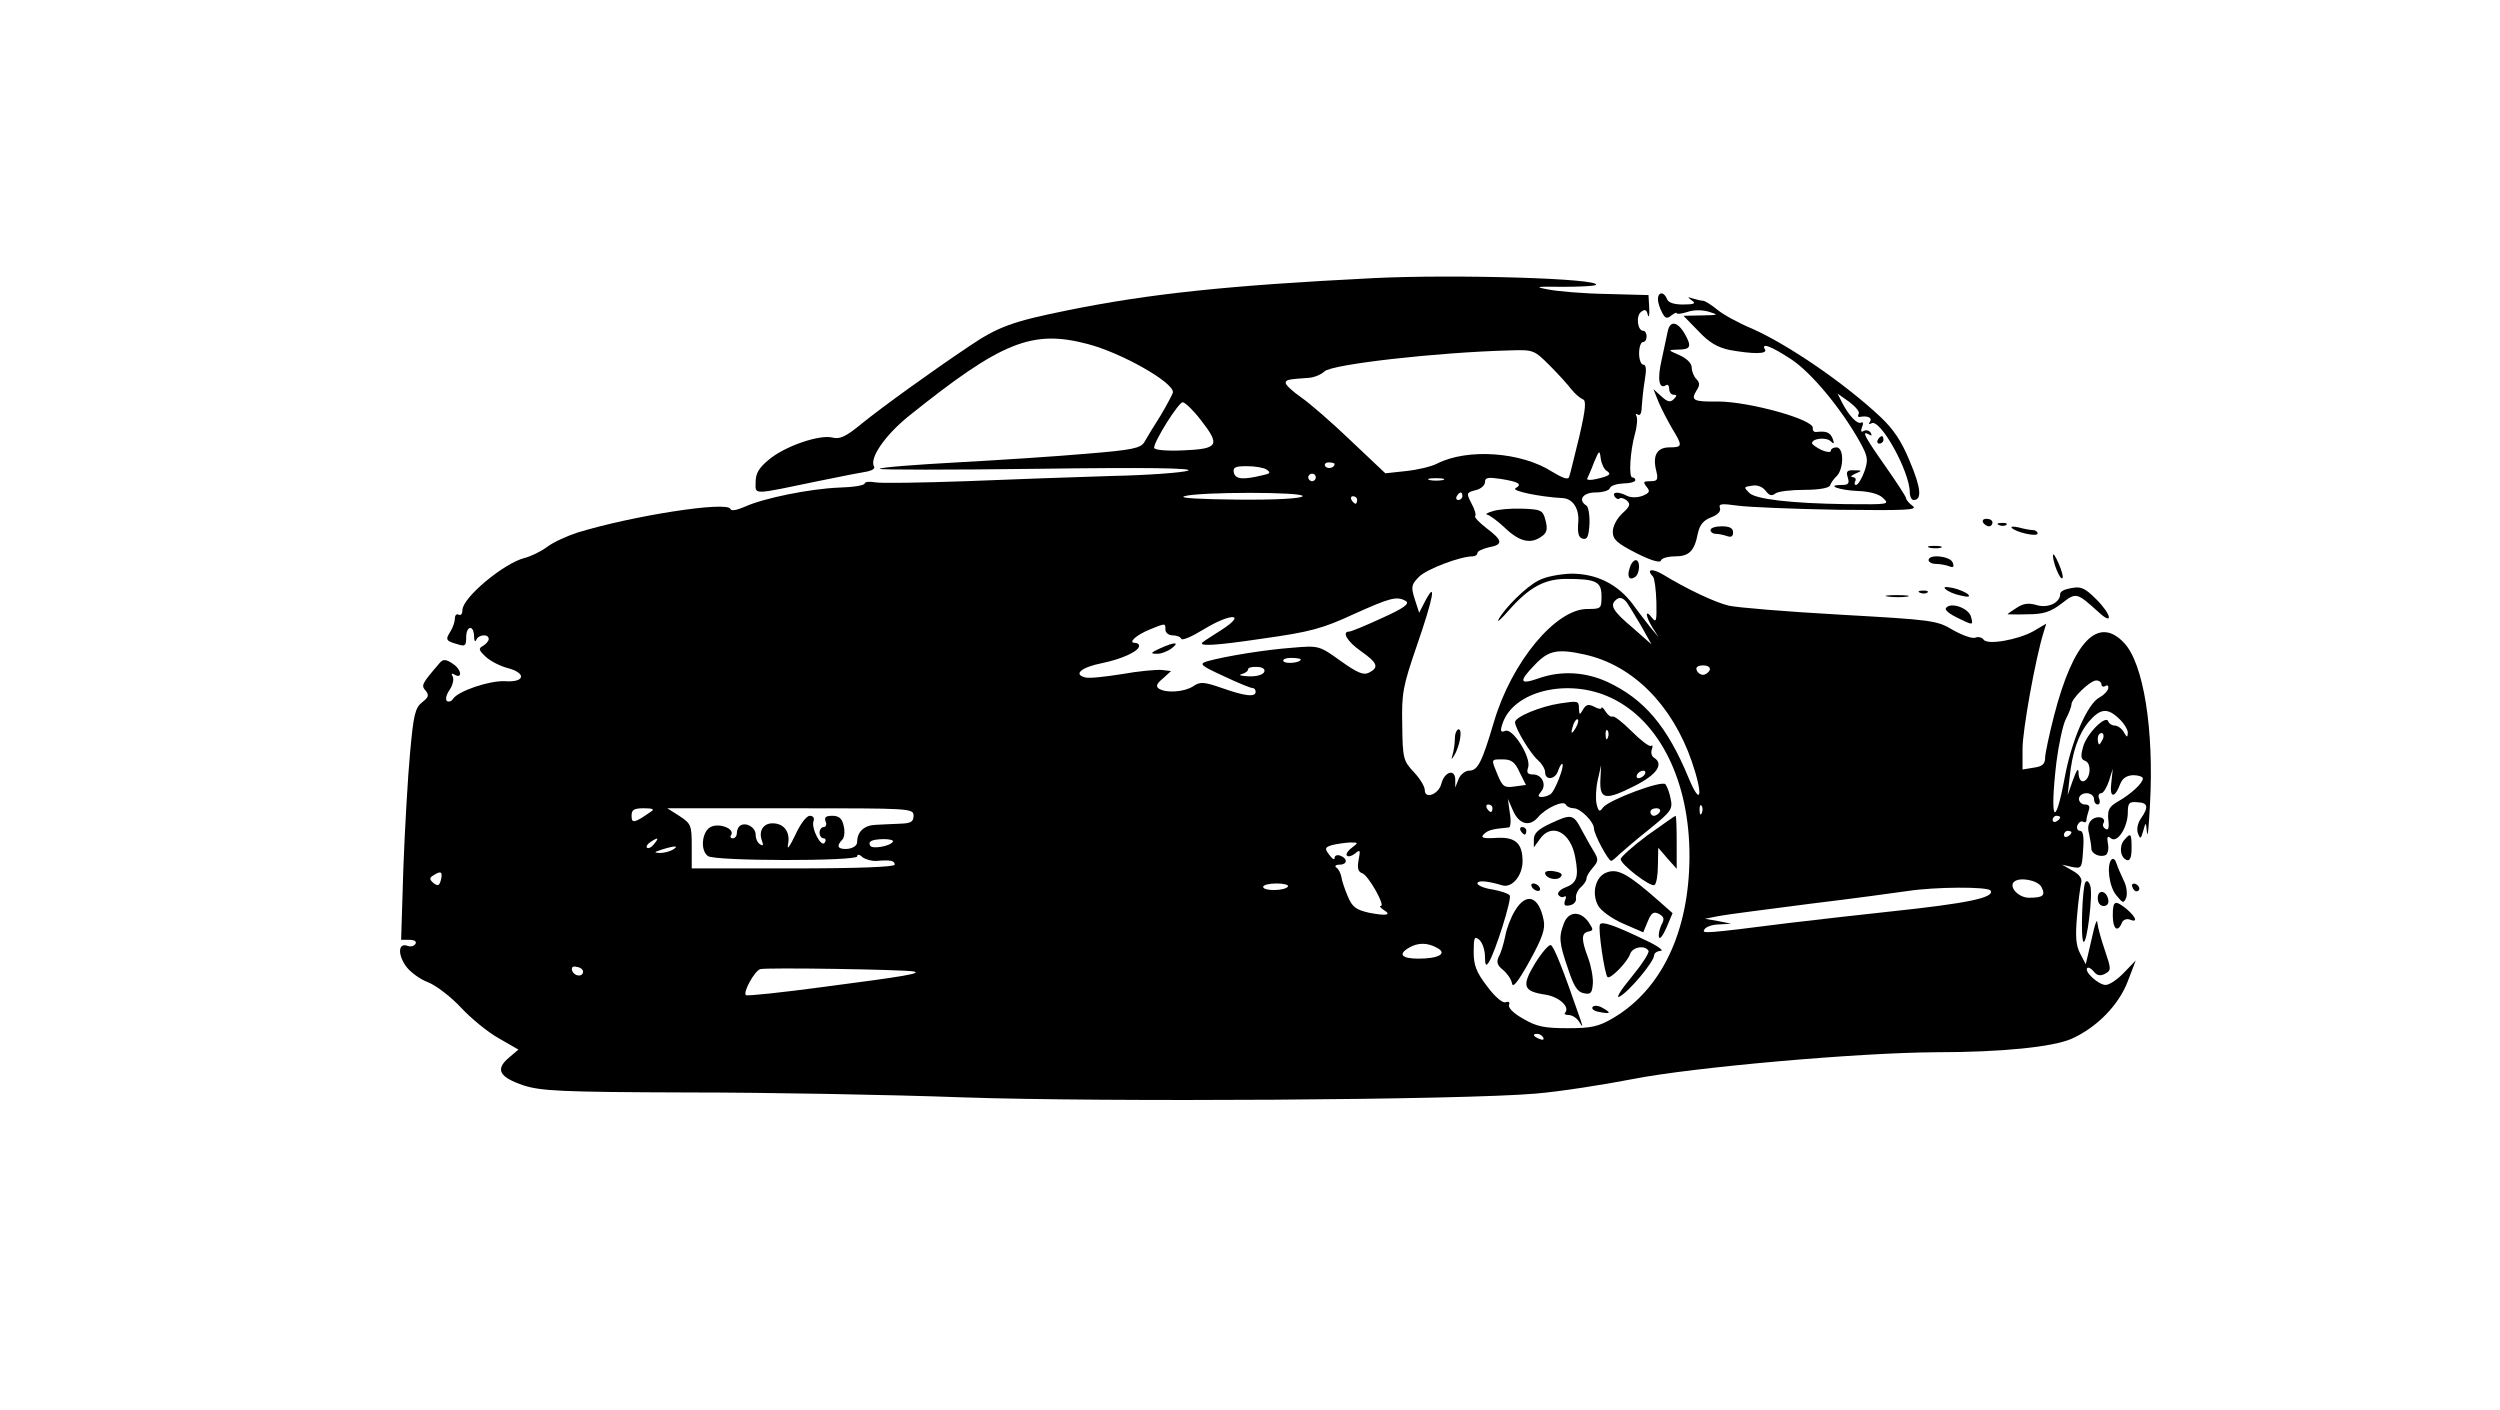 <?xml version="1.0" standalone="no"?>
<!DOCTYPE svg PUBLIC "-//W3C//DTD SVG 20010904//EN"
 "http://www.w3.org/TR/2001/REC-SVG-20010904/DTD/svg10.dtd">
<svg version="1.0" xmlns="http://www.w3.org/2000/svg"
 width="665pt" height="375pt" viewBox="0 0 665 375"
 preserveAspectRatio="xMidYMid meet">

<g transform="translate(0,375) scale(0.1,-0.1)"
fill="#000000" stroke="none">
<path d="M3650 3010 c-380 -19 -591 -41 -808 -85 -149 -30 -187 -44 -264 -96
-100 -67 -229 -160 -286 -206 -41 -34 -58 -42 -77 -37 -35 9 -127 -23 -169
-58 -27 -22 -36 -37 -36 -60 0 -35 -13 -35 170 3 58 12 115 23 128 25 13 3 20
8 17 13 -13 22 29 83 92 134 247 198 328 231 476 192 89 -23 227 -101 227
-128 0 -4 -15 -32 -32 -61 -18 -28 -38 -61 -44 -72 -10 -16 -30 -21 -155 -31
-79 -7 -234 -17 -344 -23 -109 -6 -202 -13 -205 -17 -3 -3 186 -3 420 0 291 4
417 2 400 -5 -14 -5 -104 -12 -200 -14 -96 -3 -272 -9 -390 -14 -118 -4 -227
-6 -242 -3 -16 3 -28 1 -28 -3 0 -5 -30 -10 -68 -11 -77 -3 -201 -28 -251 -51
-21 -9 -36 -12 -38 -6 -7 22 -262 -18 -408 -63 -27 -9 -63 -25 -80 -38 -16
-12 -43 -25 -59 -29 -56 -14 -166 -106 -166 -139 0 -10 -4 -15 -10 -12 -5 3
-10 -1 -10 -10 0 -8 -5 -24 -12 -35 -14 -22 -12 -25 20 -34 19 -6 22 -4 22 18
0 32 20 35 21 4 0 -13 3 -17 6 -10 5 14 33 17 33 2 0 -5 -7 -13 -15 -18 -13
-7 -12 -11 7 -29 13 -12 39 -25 58 -30 51 -13 47 -39 -7 -35 -41 2 -124 -26
-138 -47 -3 -6 -11 -9 -16 -6 -5 4 -2 17 7 30 9 13 12 30 8 36 -4 7 -3 9 4 5
23 -14 20 13 -3 28 -19 13 -26 13 -35 3 -49 -57 -50 -60 -38 -74 10 -12 8 -18
-9 -31 -19 -15 -23 -34 -32 -132 -6 -63 -14 -202 -18 -307 l-6 -193 22 0 c13
0 20 -4 16 -11 -4 -6 -13 -8 -21 -5 -24 9 -27 -21 -5 -53 11 -16 38 -36 60
-44 22 -9 61 -39 88 -68 26 -28 71 -65 100 -81 l52 -30 -26 -22 c-36 -31 -25
-51 39 -73 47 -15 97 -18 438 -19 212 0 540 -6 730 -13 376 -13 1331 -7 1525
10 61 5 178 23 260 39 158 31 598 70 805 71 175 0 311 14 361 36 68 31 125 90
149 153 l21 55 -31 -32 c-17 -18 -39 -33 -49 -33 -19 0 -58 36 -49 45 3 3 11
-1 18 -10 8 -10 17 -12 30 -5 16 9 16 12 -1 62 -10 29 -19 62 -20 73 0 11 -5
2 -10 -20 -5 -22 -12 -51 -15 -65 l-6 -25 -15 29 c-11 21 -13 45 -8 100 3 39
9 79 11 88 3 11 -5 22 -23 32 l-28 16 26 -6 c26 -5 27 -4 30 45 3 35 0 51 -8
51 -7 0 -10 7 -7 15 4 8 10 12 15 9 5 -3 9 -1 9 5 0 5 3 16 6 25 4 11 1 16
-10 16 -9 0 -16 7 -16 15 0 8 9 15 20 15 11 0 20 -7 20 -15 0 -8 4 -15 10 -15
5 0 7 7 4 15 -4 8 -1 15 5 15 6 0 15 15 21 33 l10 32 -4 -38 c-5 -40 9 -42 24
-2 6 15 17 22 34 23 14 0 26 -4 26 -9 0 -12 -31 -41 -66 -61 -24 -14 -28 -22
-26 -48 3 -22 0 -30 -7 -25 -6 3 -9 10 -6 15 9 15 -15 22 -30 10 -10 -8 -13
-21 -8 -38 3 -15 6 -32 6 -39 0 -15 25 -25 39 -17 5 4 8 17 5 30 -3 18 -1 22
8 14 17 -14 45 29 45 69 0 25 4 29 25 27 29 -1 31 -13 10 -43 -9 -13 -12 -29
-8 -40 6 -16 8 -15 14 7 7 25 7 24 10 -5 2 -16 5 17 8 75 11 199 -17 375 -69
430 -69 73 -135 4 -186 -193 -13 -51 -24 -102 -24 -113 0 -16 -7 -23 -30 -26
l-30 -5 0 56 c0 48 34 238 56 309 l7 23 -34 -20 c-41 -23 -124 -38 -133 -22
-4 5 -13 8 -21 5 -8 -4 -35 6 -60 20 -43 26 -55 27 -302 41 -142 8 -275 19
-295 24 -37 9 -111 44 -175 83 -29 17 -45 14 -26 -6 4 -4 8 -34 9 -67 1 -51 0
-57 -12 -42 -19 25 -17 3 2 -27 l16 -25 -21 25 c-11 14 -33 42 -48 63 -40 53
-96 81 -163 81 -31 -1 -69 -8 -87 -18 -33 -16 -90 -73 -107 -104 -5 -10 8 2
28 25 53 60 94 83 152 83 80 0 94 -7 94 -46 0 -33 -1 -34 -38 -34 -84 0 -201
-141 -248 -300 -32 -108 -43 -130 -66 -130 -10 0 -23 -10 -28 -22 l-9 -23 0
22 c-1 29 -29 20 -37 -12 -7 -28 -44 -42 -44 -17 0 10 -13 31 -29 48 -28 30
-30 36 -31 125 -2 86 2 104 39 212 43 124 53 176 23 120 l-17 -33 -12 37 c-10
32 -9 38 12 59 20 20 109 54 142 54 7 0 13 4 13 9 0 5 14 11 30 15 39 7 38 18
-6 51 -19 15 -33 29 -30 32 3 3 -1 18 -10 34 -14 27 -13 29 11 35 14 3 25 13
25 21 0 13 8 14 42 9 49 -8 58 -14 39 -25 -11 -7 67 -23 125 -26 28 -1 46 -29
42 -66 -2 -28 1 -39 12 -42 12 -3 16 5 18 39 1 24 -3 46 -8 49 -24 15 -9 35
24 35 19 0 36 5 38 11 2 7 18 12 36 13 18 0 32 4 32 9 0 4 -4 7 -8 7 -10 0 -6
69 7 116 6 21 7 42 4 47 -3 6 -2 7 4 4 6 -4 10 5 10 21 1 15 4 46 8 70 5 29 4
42 -4 42 -6 0 -11 14 -11 30 0 17 5 30 10 30 6 0 10 7 10 15 0 8 -4 15 -9 15
-15 0 -20 39 -6 50 10 8 15 7 18 -7 3 -10 5 -2 4 17 l-2 35 -112 3 c-61 1
-131 7 -155 12 -38 7 -33 8 39 7 45 0 85 2 88 5 17 17 -372 29 -595 18z m473
-233 c23 -23 49 -52 58 -64 9 -11 22 -22 29 -25 10 -3 8 -25 -9 -99 -13 -51
-24 -100 -27 -107 -2 -9 -15 -5 -45 13 -82 53 -225 63 -306 22 -15 -8 -53 -17
-83 -20 l-55 -6 -92 87 c-50 48 -110 100 -132 115 -23 16 -41 33 -41 38 0 9 5
10 62 14 14 1 33 9 41 17 19 19 300 51 495 56 61 2 63 1 105 -41z m-929 -144
c53 -68 47 -77 -47 -81 -45 -2 -77 1 -77 7 0 18 65 121 76 121 6 0 28 -21 48
-47z m1079 -135 c15 -9 9 -14 -26 -22 -16 -4 -27 -3 -25 1 2 4 11 24 18 43 14
33 15 34 18 10 2 -14 9 -28 15 -32z m-723 18 c0 -11 -19 -15 -25 -6 -3 5 1 10
9 10 9 0 16 -2 16 -4z m-181 -15 c12 -8 10 -11 -10 -15 -53 -13 -73 -11 -77 7
-3 14 4 17 35 17 21 0 45 -4 52 -9z m131 -21 c0 -5 -4 -10 -10 -10 -5 0 -10 5
-10 10 0 6 5 10 10 10 6 0 10 -4 10 -10z m338 -7 c-10 -2 -26 -2 -35 0 -10 3
-2 5 17 5 19 0 27 -2 18 -5z m-373 -43 c-4 -6 -71 -10 -173 -9 -99 1 -157 4
-142 9 38 12 322 12 315 0z m425 0 c0 -5 -5 -10 -11 -10 -5 0 -7 5 -4 10 3 6
8 10 11 10 2 0 4 -4 4 -10z m-280 -10 c0 -5 -2 -10 -4 -10 -3 0 -8 5 -11 10
-3 6 -1 10 4 10 6 0 11 -4 11 -10z m130 -269 c10 -7 -6 -19 -64 -45 -43 -20
-82 -36 -87 -36 -21 0 -5 -27 31 -52 44 -31 49 -43 22 -57 -15 -8 -31 -1 -76
31 -57 41 -58 41 -129 35 -69 -5 -176 -22 -226 -36 -22 -7 -18 -11 43 -39 38
-18 72 -32 77 -32 5 0 9 -4 9 -10 0 -15 -28 -12 -90 10 -49 17 -58 17 -77 4
-24 -15 -71 -18 -90 -6 -9 6 -7 13 10 27 l22 20 -25 3 c-14 1 -61 -3 -105 -11
-44 -7 -88 -12 -98 -9 -33 8 -11 27 44 38 54 11 99 32 99 46 0 5 -5 8 -11 8
-19 0 2 20 38 35 44 18 43 18 43 0 0 -8 9 -15 19 -15 11 0 21 -4 23 -9 2 -6
29 6 60 25 72 44 116 43 48 -1 -25 -16 -47 -30 -49 -32 -19 -13 28 -11 155 8
129 18 162 27 244 65 100 45 116 49 140 35z m587 -3 c5 -7 22 -35 38 -62 l28
-50 -51 45 c-50 42 -60 58 -45 72 10 10 19 8 30 -5z m-112 -139 c128 -28 233
-134 285 -284 31 -90 25 -124 -8 -45 -57 138 -118 210 -216 256 -59 27 -124
31 -185 9 -49 -17 -52 -8 -8 37 36 38 60 43 132 27z m-755 -13 c0 -9 -40 -13
-46 -5 -3 5 6 9 20 9 14 0 26 -2 26 -4z m-97 -33 c-3 -8 -21 -13 -42 -12 -20
1 -28 3 -18 6 9 2 17 8 17 13 0 4 11 7 24 6 14 0 22 -6 19 -13z m1185 5 c-3
-7 -11 -13 -18 -13 -7 0 -15 6 -17 13 -3 7 4 12 17 12 13 0 20 -5 18 -12z
m1042 -39 c0 -5 5 -7 10 -4 6 4 9 1 8 -6 -2 -8 -12 -18 -23 -24 -32 -16 -75
-115 -93 -214 -26 -140 -40 -114 -22 41 6 47 17 99 25 115 8 15 15 33 15 39 0
16 50 64 66 64 8 0 14 -5 14 -11z m-1305 -35 c130 -61 210 -223 209 -424 -1
-198 -74 -352 -203 -428 -39 -23 -58 -27 -121 -27 -61 0 -83 4 -118 25 -24 13
-41 29 -38 37 3 7 -1 10 -9 7 -8 -3 -28 14 -49 42 -29 38 -36 56 -36 92 0 38
2 43 15 32 8 -7 15 -27 15 -44 0 -24 3 -27 10 -16 17 26 62 169 56 178 -3 5
-24 12 -46 16 -22 3 -40 11 -40 16 0 9 26 7 66 -5 26 -8 54 26 54 64 0 49 -20
66 -73 62 -33 -2 -39 1 -30 10 11 11 23 14 67 18 4 1 6 18 2 39 l-5 37 14 -32
c16 -36 44 -43 66 -17 20 24 67 46 74 34 3 -6 13 -10 21 -10 18 0 54 -36 54
-54 0 -15 38 -86 46 -86 2 0 12 8 22 18 10 9 46 40 80 67 57 46 62 53 56 80
-3 17 -10 34 -14 39 -10 11 -151 -42 -166 -62 -9 -13 -12 -11 -17 9 -3 13 -2
42 3 64 l9 40 -2 -40 c-2 -52 13 -55 92 -15 59 30 78 58 50 75 -6 4 -8 14 -5
22 3 8 2 12 -2 9 -5 -3 -28 15 -52 39 -24 24 -47 42 -51 39 -4 -2 -12 4 -18
13 -6 10 -11 14 -11 10 0 -4 -9 -3 -19 3 -16 8 -22 6 -30 -7 -9 -16 -10 -16
-11 3 0 20 -3 20 -50 13 -53 -8 -120 -36 -120 -50 0 -16 41 -84 61 -101 10 -9
19 -23 19 -32 0 -23 28 -20 35 5 4 11 9 19 11 17 6 -6 -20 -72 -31 -80 -5 -4
-16 -8 -24 -8 -10 0 -11 3 -2 14 16 18 3 46 -21 46 -15 0 -18 5 -13 19 8 27
-41 105 -61 97 -12 -5 -14 -1 -8 17 27 89 175 125 289 71z m1352 -56 c13 -12
23 -29 23 -37 -1 -14 -2 -13 -11 2 -5 9 -16 17 -24 17 -7 0 -15 5 -17 11 -6
19 -58 -33 -67 -68 -7 -25 -6 -33 6 -37 17 -7 14 -47 -4 -54 -8 -2 -13 6 -14
20 0 17 -4 13 -15 -17 l-14 -40 5 45 c7 69 23 116 51 150 31 36 50 38 81 8z
m-1446 -25 c-12 -20 -14 -14 -5 12 4 9 9 14 11 11 3 -2 0 -13 -6 -23z m86 -25
c-3 -8 -6 -5 -6 6 -1 11 2 17 5 13 3 -3 4 -12 1 -19z m1317 -3 c-4 -8 -8 -15
-10 -15 -2 0 -4 7 -4 15 0 8 4 15 10 15 5 0 7 -7 4 -15z m-1552 -89 l17 -34
-30 -4 c-27 -4 -32 -1 -45 30 -18 44 -19 42 14 42 22 0 32 -7 44 -34z m333 -6
c-3 -5 -11 -10 -16 -10 -6 0 -7 5 -4 10 3 6 11 10 16 10 6 0 7 -4 4 -10z
m-405 -90 c0 -5 -2 -10 -4 -10 -3 0 -8 5 -11 10 -3 6 -1 10 4 10 6 0 11 -4 11
-10z m557 -12 c-3 -8 -6 -5 -6 6 -1 11 2 17 5 13 3 -3 4 -12 1 -19z m-2797 2
c-43 -30 -50 -31 -50 -10 0 16 6 20 33 20 25 0 29 -3 17 -10z m700 -10 c0 -16
-7 -20 -35 -21 -19 -1 -49 -2 -65 -3 -31 -1 -50 -18 -50 -46 0 -9 -10 -16 -25
-18 -26 -2 -32 7 -14 25 5 5 7 22 3 37 -4 19 -13 26 -30 26 -17 0 -22 -4 -18
-15 4 -8 1 -15 -5 -15 -6 0 -11 -7 -11 -15 0 -8 5 -15 11 -15 5 0 7 -5 3 -11
-9 -16 -37 38 -30 57 3 8 -1 14 -10 14 -9 0 -26 -23 -39 -52 -14 -29 -22 -41
-19 -25 7 33 -10 57 -41 57 -25 0 -38 -21 -28 -47 4 -11 3 -14 -5 -9 -7 4 -12
15 -12 26 0 19 -25 34 -41 24 -5 -3 -9 -12 -9 -20 0 -8 -5 -14 -11 -14 -5 0
-8 4 -4 9 10 17 -33 33 -55 21 -23 -12 -28 -62 -7 -77 17 -14 397 -14 397 -1
0 6 6 6 14 -2 8 -6 25 -11 38 -10 36 3 48 1 48 -10 0 -6 -97 -10 -270 -10
l-270 0 0 59 c0 56 -2 60 -32 80 l-33 21 328 0 c320 0 327 0 327 -20z m1985
10 c-3 -5 -10 -10 -16 -10 -5 0 -9 5 -9 10 0 6 7 10 16 10 8 0 12 -4 9 -10z
m1065 -14 c0 -3 -4 -8 -10 -11 -5 -3 -10 -1 -10 4 0 6 5 11 10 11 6 0 10 -2
10 -4z m30 -40 c0 -3 -4 -8 -10 -11 -5 -3 -10 -1 -10 4 0 6 5 11 10 11 6 0 10
-2 10 -4z m-3770 -31 c-7 -9 -15 -13 -19 -10 -3 3 1 10 9 15 21 14 24 12 10
-5z m635 6 c-7 -12 -54 -20 -60 -11 -7 12 3 17 35 18 17 0 28 -3 25 -7z m1221
-16 c-11 -8 -17 -18 -13 -21 4 -4 13 -1 22 6 13 11 14 9 9 -17 -4 -22 -2 -32
10 -36 16 -6 62 -87 49 -87 -5 0 -1 -4 7 -10 23 -14 9 -17 -38 -8 -35 8 -45
15 -57 44 -8 19 -16 42 -17 52 -2 9 -7 20 -13 24 -6 4 -2 8 8 8 21 0 23 16 2
24 -8 3 -15 0 -15 -6 0 -7 -6 -3 -14 8 -13 17 -12 20 7 26 12 3 33 6 47 7 24
0 24 0 6 -14z m-1806 -5 c-8 -5 -24 -9 -35 -9 -16 1 -16 2 5 9 35 11 48 11 30
0z m-617 -80 c-4 -16 -8 -18 -20 -9 -11 10 -11 14 -1 20 21 14 26 10 21 -11z
m4257 -19 c12 -23 5 -29 -33 -29 -27 0 -54 28 -40 42 14 14 63 5 73 -13z
m-2004 1 c-7 -12 -66 -13 -66 -1 0 5 16 9 36 9 19 0 33 -4 30 -8z m1869 -11
c11 -19 -62 -34 -270 -56 -77 -8 -196 -22 -265 -30 -229 -29 -234 -29 -226
-17 4 7 22 13 39 13 l32 2 -35 7 -35 6 35 7 c19 4 130 18 245 33 116 14 233
30 260 34 73 11 213 12 220 1z m-1473 -152 c29 -15 6 -29 -49 -29 -45 0 -55
12 -25 29 23 14 49 14 74 0z m-2271 -64 c-1 -15 -24 -12 -29 3 -3 9 2 13 12
10 10 -1 17 -7 17 -13z m879 1 c24 -5 -23 -13 -238 -41 -112 -15 -205 -25
-208 -22 -8 8 23 64 38 69 13 5 382 -1 408 -6z m1675 -176 c3 -6 -1 -7 -9 -4
-18 7 -21 14 -7 14 6 0 13 -4 16 -10z"/>
<path d="M3085 2025 c-24 -11 -26 -14 -9 -14 11 -1 29 6 40 14 24 18 8 18 -31
0z"/>
<path d="M4123 1559 c-32 -15 -43 -26 -43 -42 l0 -21 16 22 c31 45 82 19 94
-48 10 -53 5 -69 -27 -81 -13 -5 -21 -14 -18 -19 4 -6 11 -8 16 -5 5 3 6 -1 2
-10 -4 -13 -1 -16 13 -13 11 2 18 11 16 20 -1 8 5 21 13 28 8 7 15 17 15 23 0
6 8 19 17 29 14 16 15 22 5 39 -7 11 -22 38 -34 60 -23 44 -27 45 -85 18z"/>
<path d="M4382 1528 c-39 -29 -71 -58 -71 -63 -1 -14 80 -76 90 -69 5 3 9 26
9 52 l1 47 24 -28 25 -28 0 70 c0 39 -1 71 -3 71 -2 0 -35 -24 -75 -52z"/>
<path d="M4045 1540 c3 -5 8 -10 11 -10 2 0 4 5 4 10 0 6 -5 10 -11 10 -5 0
-7 -4 -4 -10z"/>
<path d="M4110 1428 c0 -14 30 -22 41 -11 7 7 2 12 -15 15 -14 3 -26 1 -26 -4z"/>
<path d="M4273 1429 c-29 -11 -40 -55 -22 -88 8 -14 37 -35 67 -48 l53 -23 12
29 c10 24 16 27 30 20 14 -8 15 -14 6 -30 -5 -11 -8 -25 -6 -32 2 -7 11 5 20
26 l16 38 -35 31 c-84 74 -111 89 -141 77z"/>
<path d="M4075 1390 c3 -5 11 -10 16 -10 6 0 7 5 4 10 -3 6 -11 10 -16 10 -6
0 -7 -4 -4 -10z"/>
<path d="M4030 1328 c-11 -18 -23 -49 -26 -68 -4 -19 -11 -44 -17 -54 -7 -15
-5 -23 11 -36 11 -9 22 -25 24 -36 2 -13 16 4 47 60 34 62 42 85 37 109 -13
64 -46 74 -76 25z"/>
<path d="M4160 1294 c-14 -36 -13 -52 11 -121 15 -46 25 -62 42 -65 19 -4 22
1 24 26 1 17 -5 48 -13 69 -18 48 -18 65 1 69 14 3 14 5 0 26 -22 30 -53 28
-65 -4z"/>
<path d="M4256 1291 c-6 -9 12 -132 20 -140 7 -7 53 40 60 61 6 19 39 25 49 9
3 -5 -18 -37 -46 -71 -29 -35 -42 -57 -31 -51 25 13 92 93 92 110 0 6 8 11 18
12 9 0 -10 14 -43 29 -83 40 -114 50 -119 41z"/>
<path d="M4083 1187 c-36 -60 -32 -74 29 -83 36 -6 65 -33 51 -48 -3 -3 1 -6
10 -6 9 0 21 -8 27 -17 10 -16 11 -16 5 2 -48 139 -72 199 -80 201 -5 2 -24
-20 -42 -49z"/>
<path d="M4236 1071 c-3 -5 5 -11 19 -13 30 -6 32 -2 6 12 -11 6 -22 6 -25 1z"/>
<path d="M4410 2954 c0 -8 5 -24 11 -35 8 -16 13 -18 25 -8 8 6 14 9 14 6 0
-3 12 -2 28 3 16 6 39 6 57 1 28 -9 27 -9 -18 -10 l-49 -1 40 -41 c28 -30 50
-43 83 -50 61 -11 101 -11 94 1 -12 20 17 9 70 -26 54 -36 132 -130 182 -219
22 -40 23 -48 12 -80 -7 -19 -17 -35 -22 -35 -4 0 -5 5 -2 10 3 6 0 10 -7 11
-7 0 -4 4 7 9 19 8 19 9 -3 9 -19 1 -22 -3 -17 -19 5 -16 2 -20 -16 -20 -44 0
-7 -14 42 -16 31 -1 57 -8 67 -18 19 -18 19 -18 -98 -17 -144 2 -241 13 -257
30 -15 15 -15 16 7 19 14 3 29 -3 37 -14 9 -12 16 -14 25 -7 7 6 42 10 78 10
39 0 66 5 68 12 2 6 10 18 18 25 19 20 19 76 -1 76 -8 0 -15 -4 -15 -9 0 -5
-11 -4 -25 2 -14 7 -25 15 -25 18 0 13 38 17 50 5 8 -8 10 -7 5 7 -7 17 -17
21 -43 18 -7 -1 -11 4 -10 10 5 23 -171 71 -252 71 -65 -1 -73 3 -58 28 10 15
10 22 0 32 -6 6 -12 20 -12 30 0 12 -13 24 -32 33 -32 14 -32 14 -7 15 36 0
40 7 21 41 -20 35 -40 37 -46 7 -3 -13 -10 -46 -16 -75 -12 -52 -7 -79 11 -68
5 4 9 -1 9 -9 0 -9 5 -16 12 -16 9 0 9 -3 0 -12 -9 -9 -17 -7 -33 8 l-21 19
14 -35 c8 -19 25 -51 36 -70 28 -46 28 -50 -7 -50 -34 0 -46 -22 -35 -64 5
-22 3 -26 -16 -26 -19 0 -20 -2 -10 -15 10 -12 8 -16 -11 -24 -14 -5 -31 -5
-41 0 -23 12 -41 11 -33 -2 4 -6 10 -8 13 -5 3 3 11 1 19 -5 11 -10 9 -16 -12
-35 -14 -13 -25 -34 -25 -48 0 -21 11 -31 62 -57 39 -20 64 -27 66 -20 2 6 18
11 37 11 38 0 52 14 61 60 5 24 15 36 36 44 18 7 26 16 23 25 -4 11 4 12 47 6
29 -4 150 -9 268 -11 179 -2 212 -1 198 10 -10 7 -18 17 -18 21 0 4 -25 42
-55 85 -55 78 -65 97 -43 84 7 -4 8 -3 4 5 -4 6 -12 8 -18 5 -8 -5 -9 -1 -5
10 4 9 3 15 -2 12 -10 -6 -33 18 -51 53 l-12 24 31 -22 c17 -13 29 -27 25 -32
-3 -5 -2 -9 3 -8 21 4 34 -2 27 -13 -4 -6 -3 -8 4 -4 23 14 102 -128 102 -184
0 -11 5 -20 10 -20 23 0 20 32 -10 103 -22 54 -44 86 -78 118 -97 91 -247 193
-342 235 -36 15 -78 38 -93 51 -16 13 -32 23 -37 23 -5 0 -17 3 -27 6 -15 5
-15 4 -3 -5 12 -8 7 -11 -23 -11 -24 0 -40 5 -43 15 -8 20 -24 19 -24 -1z"/>
<path d="M4995 2580 c-3 -5 -1 -10 4 -10 6 0 11 5 11 10 0 6 -2 10 -4 10 -3 0
-8 -4 -11 -10z"/>
<path d="M3970 2390 c-14 -4 -20 -8 -14 -9 6 -1 28 -17 48 -36 39 -37 69 -43
98 -21 13 9 15 20 9 42 -7 27 -11 29 -62 31 -30 1 -65 -2 -79 -7z"/>
<path d="M5275 2360 c3 -5 10 -10 16 -10 5 0 9 5 9 10 0 6 -7 10 -16 10 -8 0
-12 -4 -9 -10z"/>
<path d="M5318 2353 c7 -3 16 -2 19 1 4 3 -2 6 -13 5 -11 0 -14 -3 -6 -6z"/>
<path d="M4550 2340 c0 -5 6 -10 14 -10 8 0 21 -3 30 -6 11 -4 16 -1 16 10 0
11 -9 16 -30 16 -16 0 -30 -4 -30 -10z"/>
<path d="M5351 2346 c11 -12 69 -25 69 -15 0 5 -6 9 -12 9 -7 0 -24 3 -38 7
-14 3 -22 3 -19 -1z"/>
<path d="M5133 2293 c9 -2 23 -2 30 0 6 3 -1 5 -18 5 -16 0 -22 -2 -12 -5z"/>
<path d="M5461 2273 c-1 -18 19 -67 25 -61 3 3 -2 21 -10 39 -8 19 -15 29 -15
22z"/>
<path d="M5130 2260 c0 -5 9 -10 19 -10 11 0 27 -3 35 -6 12 -5 15 -2 10 10
-7 17 -64 23 -64 6z"/>
<path d="M4335 2239 c-8 -23 -1 -34 14 -24 13 8 15 45 2 45 -5 0 -13 -9 -16
-21z"/>
<path d="M5175 2183 c6 -6 24 -14 40 -17 20 -5 27 -4 20 3 -5 5 -23 13 -40 17
-20 4 -27 3 -20 -3z"/>
<path d="M5498 2183 c-10 -2 -18 -8 -18 -13 0 -23 -31 -38 -61 -30 -23 7 -37
5 -55 -7 -13 -8 -24 -16 -24 -17 0 0 24 -1 53 0 42 0 61 6 90 28 40 31 40 31
100 -23 39 -36 34 -6 -7 35 -33 33 -43 36 -78 27z"/>
<path d="M5108 2173 c7 -3 16 -2 19 1 4 3 -2 6 -13 5 -11 0 -14 -3 -6 -6z"/>
<path d="M5023 2163 c15 -2 37 -2 50 0 12 2 0 4 -28 4 -27 0 -38 -2 -22 -4z"/>
<path d="M5176 2132 c-3 -5 11 -16 30 -25 43 -21 43 -21 37 2 -6 24 -56 41
-67 23z"/>
<path d="M3870 1786 c0 -13 -3 -33 -6 -43 -4 -14 -4 -15 4 -3 15 25 23 70 12
70 -5 0 -10 -11 -10 -24z"/>
<path d="M5650 1515 c-14 -17 -10 -47 8 -53 8 -2 12 8 12 32 0 40 -2 42 -20
21z"/>
<path d="M5617 1464 c-14 -14 -7 -72 12 -95 18 -22 20 -23 27 -6 3 10 1 30 -7
45 -7 15 -16 35 -19 45 -3 10 -8 15 -13 11z"/>
<path d="M5547 1403 c-8 -13 -13 -151 -5 -158 9 -9 26 128 18 149 -4 12 -9 15
-13 9z"/>
<path d="M5672 1391 c2 -7 7 -12 11 -12 12 1 9 15 -3 20 -7 2 -11 -2 -8 -8z"/>
<path d="M5580 1361 c0 -12 6 -21 16 -21 9 0 14 7 12 17 -5 25 -28 28 -28 4z"/>
<path d="M5620 1315 c0 -36 13 -47 24 -20 3 8 12 12 21 9 22 -9 18 5 -7 27
-32 26 -38 24 -38 -16z"/>
</g>
</svg>
